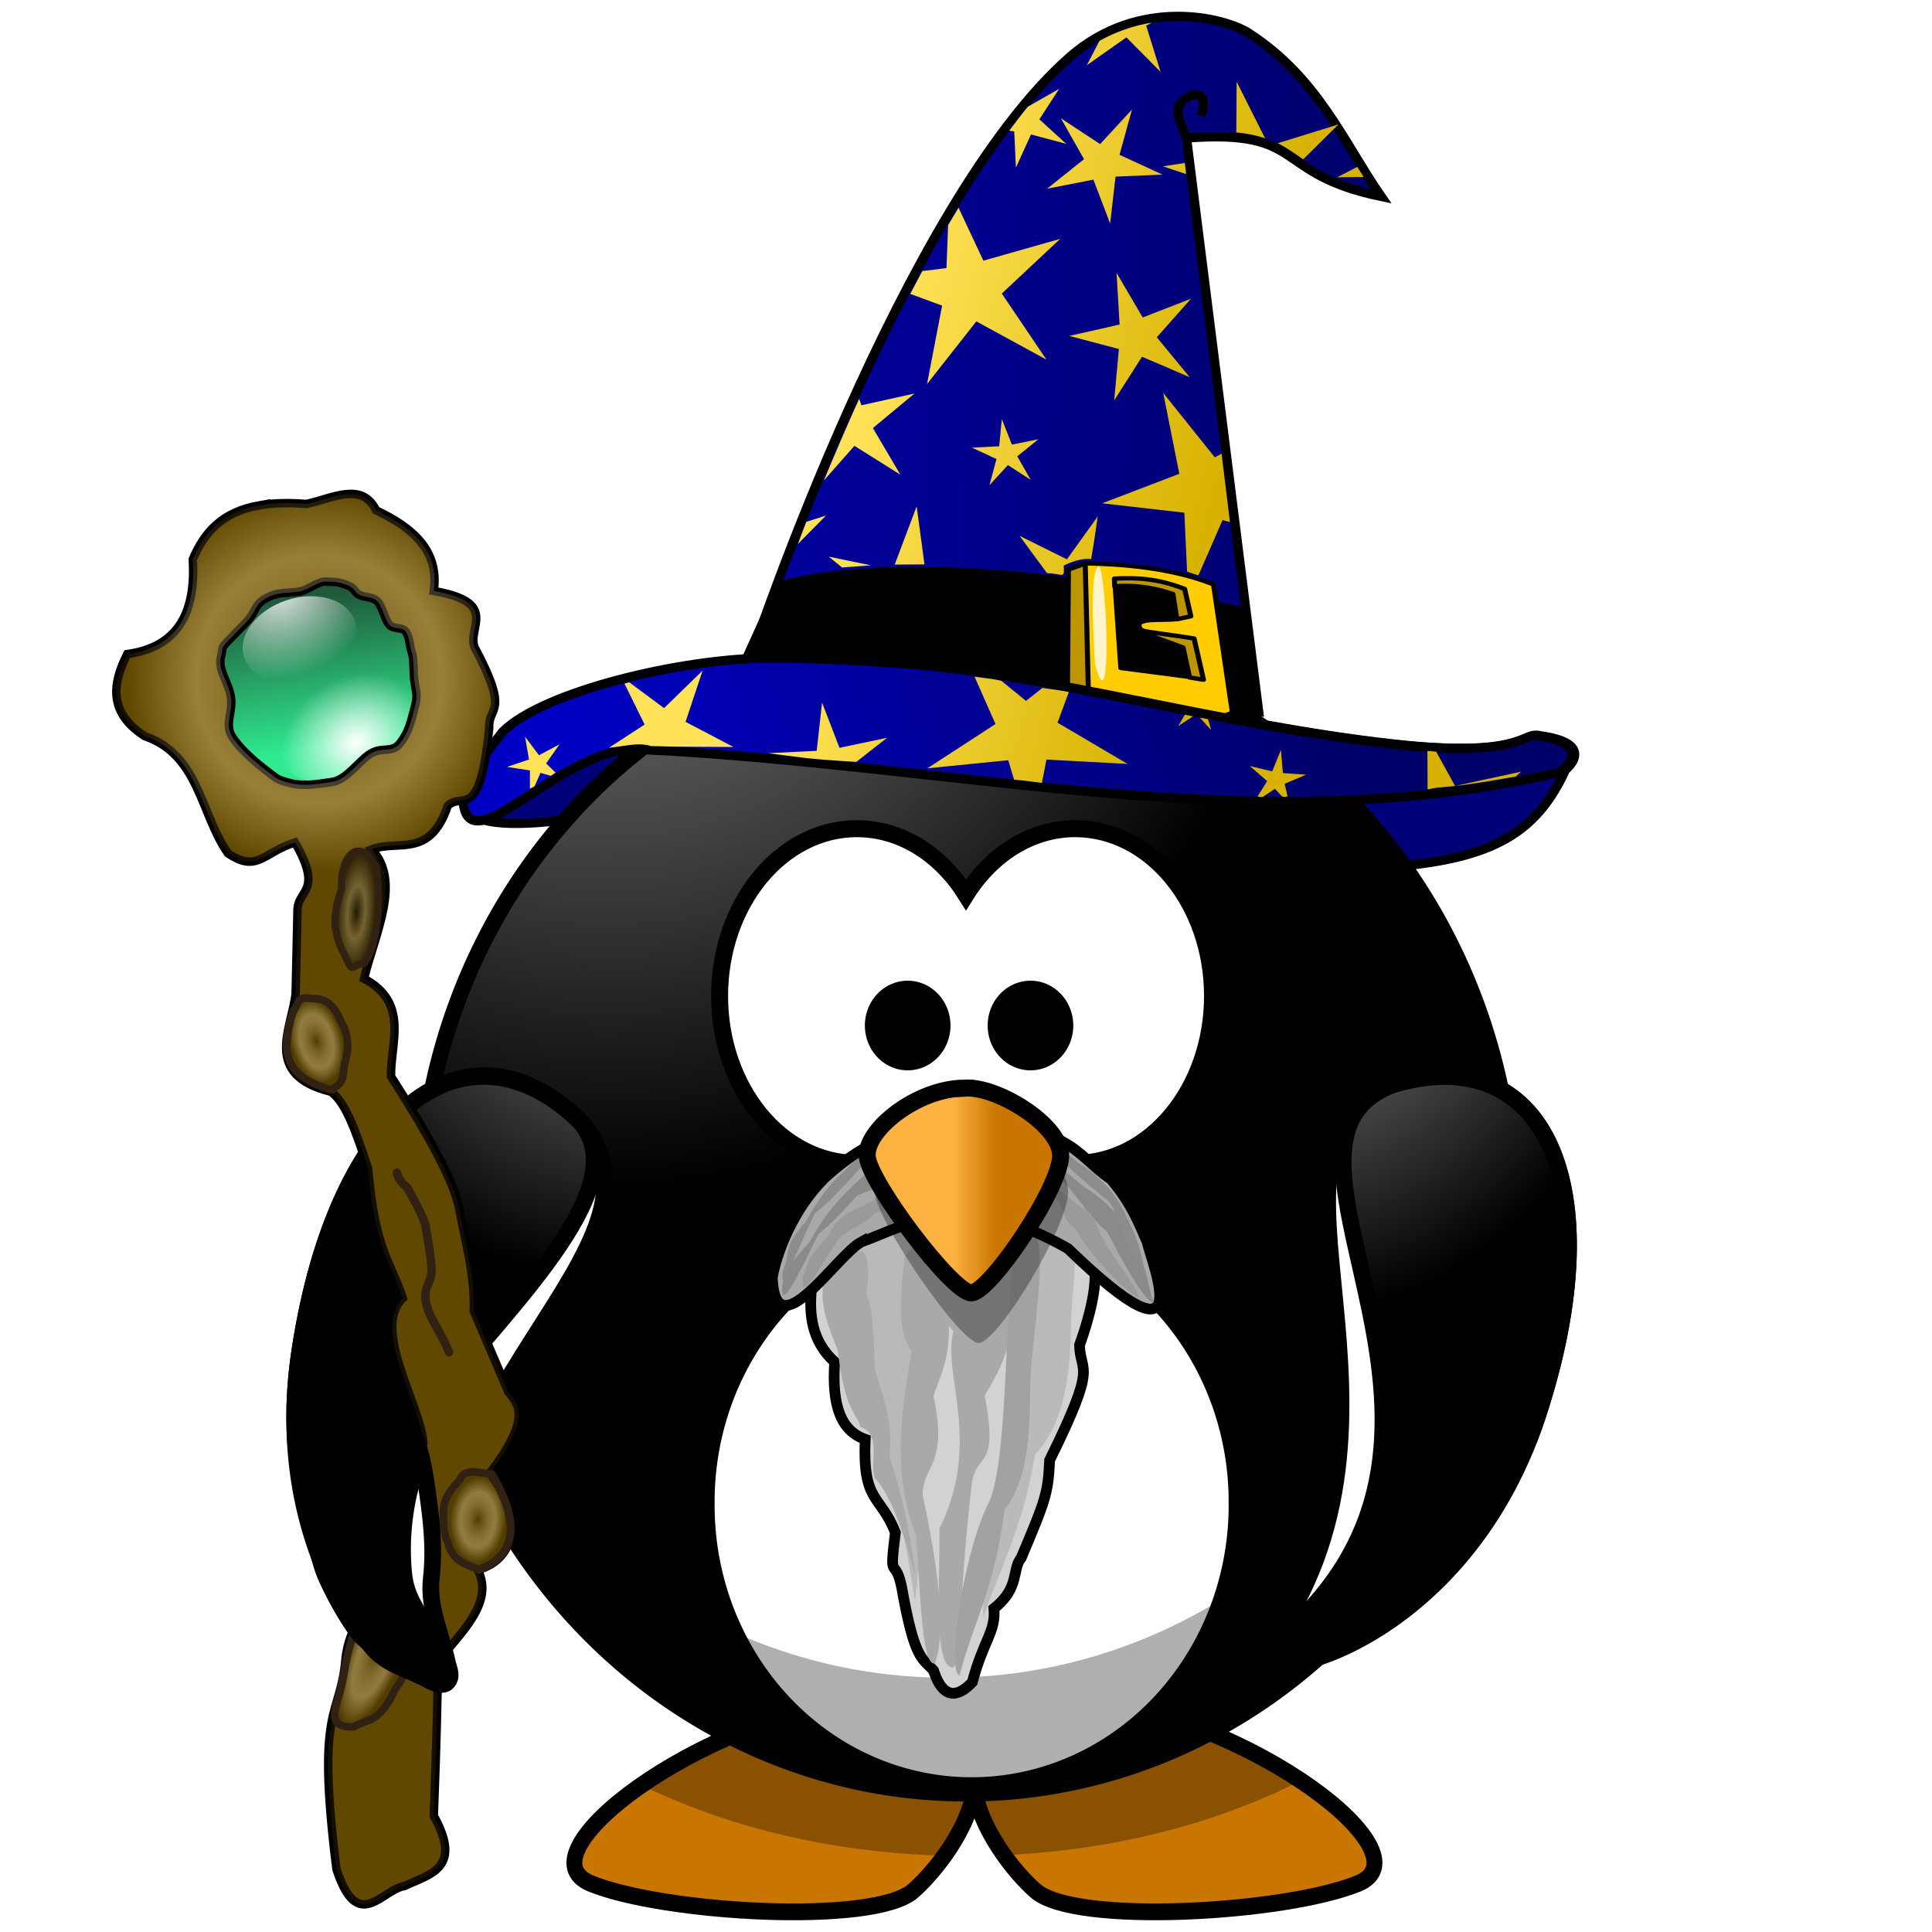 <?xml version="1.0" encoding="UTF-8" standalone="no"?>
<svg
   xmlns:dc="http://purl.org/dc/elements/1.1/"
   xmlns:cc="http://creativecommons.org/ns#"
   xmlns:rdf="http://www.w3.org/1999/02/22-rdf-syntax-ns#"
   xmlns:svg="http://www.w3.org/2000/svg"
   xmlns="http://www.w3.org/2000/svg"
   xmlns:xlink="http://www.w3.org/1999/xlink"
   xmlns:sodipodi="http://sodipodi.sourceforge.net/DTD/sodipodi-0.dtd"
   xmlns:inkscape="http://www.inkscape.org/namespaces/inkscape"
   viewBox="0 0 180 180"
   version="1.1"
   id="svg211"
   sodipodi:docname="tux_squared.svg"
   width="180"
   height="180"
   inkscape:version="0.92.4 5da689c313, 2019-01-14">
  <sodipodi:namedview
     pagecolor="#ffffff"
     bordercolor="#666666"
     borderopacity="1"
     objecttolerance="10"
     gridtolerance="10"
     guidetolerance="10"
     inkscape:pageopacity="1"
     inkscape:pageshadow="2"
     inkscape:window-width="3840"
     inkscape:window-height="2005"
     id="namedview213"
     showgrid="false"
     inkscape:zoom="5.3095891"
     inkscape:cx="-62.755957"
     inkscape:cy="82.264824"
     inkscape:window-x="0"
     inkscape:window-y="0"
     inkscape:window-maximized="1"
     inkscape:current-layer="layer1">
    <sodipodi:guide
       position="0,0"
       orientation="0,180"
       id="guide993"
       inkscape:locked="false" />
    <sodipodi:guide
       position="180,0"
       orientation="-180,0"
       id="guide995"
       inkscape:locked="false" />
    <sodipodi:guide
       position="180,180"
       orientation="0,-180"
       id="guide997"
       inkscape:locked="false" />
    <sodipodi:guide
       position="90,211.127"
       orientation="1,0"
       id="guide999"
       inkscape:locked="false"
       inkscape:label=""
       inkscape:color="rgb(0,0,255)" />
  </sodipodi:namedview>
  <defs
     id="defs93">
    <linearGradient
       id="b">
      <stop
         stop-color="#a5a5a5"
         offset="0"
         id="stop2" />
      <stop
         offset="1"
         id="stop4" />
    </linearGradient>
    <linearGradient
       id="p"
       x1="160.36"
       x2="585.08"
       y1="586.87"
       y2="633.04"
       gradientTransform="matrix(0.312,0,0,0.19,358.42,392.58)"
       gradientUnits="userSpaceOnUse">
      <stop
         offset="0"
         id="stop7" />
      <stop
         offset=".5"
         id="stop9" />
      <stop
         offset="1"
         id="stop11" />
    </linearGradient>
    <linearGradient
       id="o"
       x1="243.94"
       x2="276.24"
       y1="326.16"
       y2="334.82"
       gradientUnits="userSpaceOnUse">
      <stop
         stop-color="#ffe257"
         offset="0"
         id="stop14" />
      <stop
         stop-color="#d7b200"
         offset="1"
         id="stop16" />
    </linearGradient>
    <linearGradient
       id="a">
      <stop
         stop-color="#4a3600"
         stop-opacity=".658"
         offset="0"
         id="stop19" />
      <stop
         stop-color="#decfa7"
         stop-opacity=".383"
         offset=".647"
         id="stop21" />
      <stop
         stop-color="#392a00"
         stop-opacity=".376"
         offset="1"
         id="stop23" />
    </linearGradient>
    <linearGradient
       id="u"
       x1="212.15"
       x2="278.69"
       y1="362.47"
       y2="341.65"
       gradientUnits="userSpaceOnUse">
      <stop
         stop-color="#0000c5"
         offset="0"
         id="stop26" />
      <stop
         stop-color="#00006b"
         offset="1"
         id="stop28" />
    </linearGradient>
    <linearGradient
       id="t"
       x1="218.65"
       x2="305.21"
       y1="339.97"
       y2="343.03"
       gradientUnits="userSpaceOnUse">
      <stop
         stop-color="#0000ab"
         offset="0"
         id="stop31" />
      <stop
         stop-color="#00005c"
         offset="1"
         id="stop33" />
    </linearGradient>
    <linearGradient
       id="s"
       x1="365.03"
       x2="371.75"
       y1="402.32"
       y2="349.14"
       gradientUnits="userSpaceOnUse">
      <stop
         stop-color="#000079"
         offset="0"
         id="stop36" />
      <stop
         stop-color="#000079"
         offset="1"
         id="stop38" />
    </linearGradient>
    <linearGradient
       id="r"
       x2="0"
       y1="31.854"
       y2="74.712"
       gradientUnits="userSpaceOnUse">
      <stop
         stop-color="#1f593a"
         offset="0"
         id="stop41" />
      <stop
         stop-color="#2fea8f"
         offset="1"
         id="stop43" />
    </linearGradient>
    <linearGradient
       id="q"
       x1="250.19"
       x2="254.26"
       gradientUnits="userSpaceOnUse">
      <stop
         stop-color="#ffb142"
         offset="0"
         id="stop46" />
      <stop
         stop-color="#c87600"
         offset="1"
         id="stop48" />
    </linearGradient>
    <radialGradient
       id="n"
       cx="414.68"
       cy="-8.88"
       r="123.55"
       gradientTransform="matrix(-1.8232e-6,0.28,-0.609,0,101.73,-39.26)"
       gradientUnits="userSpaceOnUse">
      <stop
         stop-color="#ffb142"
         offset="0"
         id="stop51" />
      <stop
         stop-color="#ffb141"
         offset=".887"
         id="stop53" />
      <stop
         stop-color="#c87600"
         offset="1"
         id="stop55" />
    </radialGradient>
    <radialGradient
       id="l"
       cx="193.56"
       cy="56.486"
       r="28.884"
       gradientTransform="matrix(0.872,0.018,-0.018,0.862,25.714,4.226)"
       gradientUnits="userSpaceOnUse">
      <stop
         stop-opacity=".541"
         offset="0"
         id="stop58" />
      <stop
         stop-opacity="0"
         offset="1"
         id="stop60" />
    </radialGradient>
    <radialGradient
       id="k"
       cx="180.72"
       cy="38.594"
       r="28.884"
       gradientTransform="matrix(0.162,2.107,-1.691,0.263,228.26,-371.43)"
       gradientUnits="userSpaceOnUse">
      <stop
         stop-color="#fff"
         stop-opacity=".875"
         offset="0"
         id="stop63" />
      <stop
         stop-color="#fff"
         stop-opacity="0"
         offset="1"
         id="stop65" />
    </radialGradient>
    <radialGradient
       id="j"
       cx="194.08"
       cy="26.293"
       r="28.884"
       gradientTransform="matrix(-1.018,0,6.233e-7,-1.182,391.62,74.389)"
       gradientUnits="userSpaceOnUse">
      <stop
         stop-color="#fff"
         offset="0"
         id="stop68" />
      <stop
         stop-color="#fff"
         stop-opacity="0"
         offset="1"
         id="stop70" />
    </radialGradient>
    <radialGradient
       id="i"
       cx="362.55"
       cy="345.16"
       r="22.631"
       gradientUnits="userSpaceOnUse">
      <stop
         stop-color="#4a3600"
         offset="0"
         id="stop73" />
      <stop
         stop-color="#decfa7"
         offset=".647"
         id="stop75" />
      <stop
         stop-color="#392a00"
         offset="1"
         id="stop77" />
    </radialGradient>
    <radialGradient
       id="h"
       cx="306.47"
       cy="239.14"
       r="22.631"
       gradientTransform="matrix(0.097,0.029,-0.071,0.303,350.34,291.66)"
       gradientUnits="userSpaceOnUse">
      <stop
         stop-color="#231a00"
         offset="0"
         id="stop80" />
      <stop
         stop-color="#756331"
         offset=".454"
         id="stop82" />
      <stop
         stop-color="#2e2200"
         offset="1"
         id="stop84" />
    </radialGradient>
    <radialGradient
       id="m"
       cx="610.46"
       cy="483.45"
       r="167.56"
       gradientTransform="matrix(0,-0.482,0.432,-1.2542e-6,-151.97,551.35)"
       gradientUnits="userSpaceOnUse"
       xlink:href="#b" />
    <radialGradient
       id="g"
       cx="265.86"
       cy="293.49"
       r="22.631"
       gradientTransform="matrix(0.133,-0.014,0.023,0.221,314.15,326.31)"
       gradientUnits="userSpaceOnUse"
       xlink:href="#a" />
    <radialGradient
       id="f"
       cx="523.34"
       cy="479.28"
       r="22.631"
       gradientTransform="matrix(0.141,0.03,-0.047,0.218,315.92,325.97)"
       gradientUnits="userSpaceOnUse"
       xlink:href="#a" />
    <radialGradient
       id="e"
       cx="401.52"
       cy="532.92"
       r="22.631"
       gradientTransform="matrix(0.119,0.069,-0.213,0.365,419.01,237.45)"
       gradientUnits="userSpaceOnUse"
       xlink:href="#a" />
    <radialGradient
       id="d"
       cx="371.45"
       cy="647.69"
       r="59.255"
       gradientTransform="matrix(0,-0.744,-0.66,0,552.03,582.13)"
       gradientUnits="userSpaceOnUse"
       xlink:href="#b" />
    <radialGradient
       id="c"
       cx="380.26"
       cy="622.49"
       r="59.255"
       gradientTransform="matrix(0,-0.744,0.66,0,-364.7,582.13)"
       gradientUnits="userSpaceOnUse"
       xlink:href="#b" />
    <radialGradient
       inkscape:collect="always"
       xlink:href="#b"
       id="radialGradient1022"
       gradientUnits="userSpaceOnUse"
       gradientTransform="matrix(0,-0.744,0.66,0,-364.7,582.13)"
       cx="380.26"
       cy="622.49"
       r="59.255" />
  </defs>
  <g
     inkscape:groupmode="layer"
     id="layer2"
     inkscape:label="background">
    <rect
       style="fill:#ffffff;fill-opacity:1;stroke:none"
       id="rect926"
       width="180"
       height="180"
       x="0"
       y="0"
       inkscape:label="background" />
  </g>
  <g
     inkscape:groupmode="layer"
     id="layer1"
     inkscape:label="foreground">
    <g
       transform="translate(-161.446,-294.124)"
       id="g209">
      <path
         d="m 233.44,355.43 c -8.267,0.034 -26.131,5.817 -26.445,9.053 -6.954,7.865 2.494,7.491 18.41,3.918 11.059,2.552 21.263,6.417 32.513,6.137 9.812,-0.317 19.645,-0.257 29.434,0.568 12.249,-0.449 16.855,-2.715 19.87,-9.094 l -0.233,0.076 c 1.111,-0.794 2.649,-2.765 -2.012,-3.405 -1.343,-0.421 -1.335,2.126 -13.631,0.769 -15.961,-1.761 -32.002,-6.546 -45.761,-7.517 -4.3,-0.303 -8.386,-0.52 -12.144,-0.505 z"
         id="path95"
         inkscape:connector-curvature="0"
         style="fill:url(#s);fill-rule:evenodd;stroke:#000000;stroke-width:0.868" />
      <g
         transform="matrix(0.945,0,0,1,164.24,67.006)"
         id="g101"
         style="fill-rule:evenodd">
        <path
           d="m 81.781,385.54 c -15.668,1.613 -33.638,14.291 -26.495,17.056 7.143,2.765 27.873,3.918 31.79,0.692 2.013,-1.658 5.614,-5.809 6.038,-9.704 0.425,3.895 4.016,8.047 6.028,9.704 3.917,3.226 24.658,2.072 31.8,-0.692 7.142,-2.765 -10.827,-15.443 -26.495,-17.056 -8.068,0.778 -10.97,3.488 -11.333,6.598 -0.364,-3.11 -3.265,-5.821 -11.333,-6.598 z"
           id="path97"
           inkscape:connector-curvature="0"
           style="fill:url(#n);stroke:#000000;stroke-width:1.564" />
        <path
           d="m 81.784,385.55 c -7.69,0.792 -15.927,4.249 -21.485,7.891 8.417,3.893 18.709,6.292 29.865,6.568 1.43,-1.881 2.71,-4.187 2.953,-6.415 0.241,2.207 1.491,4.493 2.902,6.364 10.973,-0.465 21.052,-2.98 29.254,-6.944 -5.538,-3.484 -13.432,-6.703 -20.823,-7.464 -8.068,0.778 -10.97,3.488 -11.333,6.598 -0.364,-3.11 -3.265,-5.821 -11.333,-6.598 z"
           id="path99"
           inkscape:connector-curvature="0"
           style="fill-opacity:0.314" />
      </g>
      <g
         transform="matrix(0.945,0,0,1,164.24,67.006)"
         id="g109">
        <path
           d="m 146.28,340.23 a 53.95,53.95 0 0 1 -107.9,0 53.95,53.95 0 1 1 107.9,0 z"
           id="path103"
           inkscape:connector-curvature="0"
           style="fill:url(#m);stroke:#000000;stroke-width:1.564;stroke-linecap:round" />
        <path
           d="m 118.99,367.2 a 26.154,26.154 0 1 1 -52.307,0 26.154,26.154 0 1 1 52.307,0 z"
           id="path105"
           inkscape:connector-curvature="0"
           style="fill:#ffffff;stroke:#000000;stroke-width:1.629;stroke-linecap:round" />
        <path
           d="m 144.15,325.23 c 0.11,1.403 0.173,2.816 0.173,4.246 0,29.779 -24.178,53.947 -53.957,53.947 -24.575,0 -45.316,-16.459 -51.819,-38.948 2.17,27.795 25.426,49.701 53.774,49.701 29.779,0 53.957,-24.168 53.957,-53.947 0,-5.204 -0.751,-10.237 -2.128,-14.999 z"
           id="path107"
           inkscape:connector-curvature="0"
           style="fill-opacity:0.314" />
      </g>
      <path
         d="m 241.28,371.33 c -7.059,0 -12.792,6.984 -12.792,15.589 0,8.605 5.733,15.589 12.792,15.589 4.148,0 7.829,-2.415 10.166,-6.15 2.337,3.738 6.026,6.15 10.176,6.15 7.059,0 12.792,-6.984 12.792,-15.589 0,-8.605 -5.733,-15.589 -12.792,-15.589 -4.149,0 -7.839,2.413 -10.176,6.15 -2.337,-3.735 -6.018,-6.15 -10.166,-6.15 z"
         id="path111"
         inkscape:connector-curvature="0"
         style="fill:#ffffff;stroke:#000000;stroke-width:1.583;stroke-linecap:round" />
      <path
         d="m 249.21,389.67 a 3.197,3.385 0 0 1 -6.394,0 3.197,3.385 0 1 1 6.394,0 z"
         id="path113"
         inkscape:connector-curvature="0"
         style="stroke:#000000;stroke-width:1.583;stroke-linecap:round" />
      <path
         d="m 260.65,389.67 a 3.197,3.385 0 1 1 -6.394,0 3.197,3.385 0 1 1 6.394,0 z"
         id="path115"
         inkscape:connector-curvature="0"
         style="stroke:#000000;stroke-width:1.583;stroke-linecap:round" />
      <g
         transform="translate(-0.077)"
         id="g133">
        <path
           d="m 242.47,405.07 c -1.961,-0.991 -3.2,0.064 -4.173,2.534 -0.76,4.839 -2.824,9.946 0.989,13.414 -0.286,4.221 0.661,6.437 2.844,7.201 -0.256,5.95 1.41,5.102 2.813,8.685 -0.608,4.877 -0.04,2.044 0.587,5.1 1.219,6.89 1.921,6.56 2.967,7.758 0.995,3.059 2.534,2.229 3.616,1.082 1.031,-3.905 2.211,-4.717 2.009,-6.861 2.46,-1.94 1.658,-3.674 2.534,-4.698 2.306,-5.446 2.518,-6.066 2.658,-9.118 4.544,-9.206 2.86,-7.99 2.782,-10.725 0.992,-2.686 2.182,-7.26 0.865,-8.098 2.937,-2.558 1.301,-2.195 0.309,-3.771 -0.92,-1.955 -1.057,-1.029 -4.049,-1.854 -5.63,2.277 -9.145,1.027 -16.752,-0.649 z"
           id="path117"
           inkscape:connector-curvature="0"
           style="fill:#d2d2d2;stroke:#000000" />
        <path
           d="m 239.78,409.98 c -1.455,2.033 -0.597,4.529 0.371,7.047 1.093,10.261 1.385,5.302 2.04,7.232 0.067,3.526 0.966,4.59 1.298,6.305 2.315,3.121 3.203,14.018 3.338,12.425 0.1,-2.063 1.147,-7.31 -0.556,-13.908 0.681,-1.976 2.022,-2.631 0.371,-9.272 1.228,-4.096 1.856,-7.142 1.113,-7.789 1.223,-2.331 0.877,-3.747 -0.371,-4.636 -5.423,0.004 -5.275,-1.853 -6.295,-2.255 -1.016,1.019 -1.197,0.668 -1.308,4.851 z"
           id="path119"
           inkscape:connector-curvature="0"
           style="fill:#b9b9b9" />
        <path
           d="m 250.35,408.69 c -0.878,3.591 -1.993,7.302 0,9.458 -1.059,4.038 2.696,10.342 -1.298,18.359 0.047,5.484 -0.591,13.024 1.298,12.981 0.914,-1.181 0.352,-5.583 1.718,-17.158 0.433,-3.028 2.554,-1.131 1.2,-8.18 1.505,-2.623 3.295,-5.093 2.46,-12.863 -1.204,-2.336 -2.259,-5.047 -5.378,-2.596 z"
           id="path121"
           inkscape:connector-curvature="0"
           style="fill:#a9a9a9" />
        <path
           d="m 260.09,406.58 c -3.25,-1.283 -2.131,11.115 -3.065,21.023 -2.792,4.238 -3.976,11.093 -3.894,17.246 1.638,-4.917 3.622,-8.098 4.822,-15.206 2.542,-2.689 3.255,-6.842 3.338,-11.498 -0.04,-3.631 1.471,-11.004 -1.2,-11.565 z"
           id="path123"
           inkscape:connector-curvature="0"
           style="fill:#bababa" />
        <path
           d="m 238.23,413.76 c -0.338,1.907 0.474,4.016 1.341,6.135 0.644,5.456 1.522,5.562 2.147,7.194 2.005,0.59 0.744,3.525 1.35,4.808 2.324,2.331 4.372,11.444 3.908,10.133 -0.296,-1.815 -0.68,-6.499 -2.566,-12.124 -0.012,-1.79 0.502,-2.481 -1.366,-8.148 -0.11,-3.693 -0.324,-6.414 -0.776,-6.915 0.181,-2.148 0.322,-3.464 -0.405,-4.132 -2.516,0.48 -1.693,-4.195 -2.233,-4.457 -0.302,0.981 -2.044,3.835 -1.401,7.505 z"
           id="path125"
           inkscape:connector-curvature="0"
           style="fill:#a9a9a9" />
        <path
           d="m 245.8,411.18 c -0.332,3.424 -0.812,6.982 0.652,8.793 -0.551,3.942 -2.173,10.492 0.409,17.194 0.409,5.093 0.507,12.166 1.751,11.942 0.522,-1.187 1.229,-4.924 -1.136,-15.711 0.077,-2.857 2.4,-2.773 1.021,-9.195 0.812,-2.584 2.116,-3.988 1.03,-11.132 -0.955,-2.055 -1.838,-4.473 -3.727,-1.891 z"
           id="path127"
           inkscape:connector-curvature="0"
           style="fill:#a9a9a9" />
        <path
           d="m 257.37,408.44 c -2.706,-1.211 -1.386,20.302 -3.674,25.581 -2.362,4.501 -4.043,15.725 -2.782,16.223 1.385,-5.222 3.196,-7.902 4.21,-15.452 2.151,-2.856 2.324,-6.622 2.394,-11.567 -0.034,-3.856 2.111,-14.189 -0.149,-14.785 z"
           id="path129"
           inkscape:connector-curvature="0"
           style="fill:#a2a2a2" />
        <path
           d="m 241.76,409.84 c -2.305,1.244 -8.021,10.234 -8.286,3.318 0.411,-2.307 1.877,-6.285 4.851,-9.263 4.737,-4.328 7.628,-4.212 11.283,-5.016 11.738,-0.317 11.932,2.766 15.412,5.095 2.005,2.361 2.736,4.42 3.377,5.857 0.536,2.302 4.865,12.475 -7.38,0.614 -9.849,-5.616 -14.707,-2.275 -19.257,-0.604 z"
           id="path131"
           inkscape:connector-curvature="0"
           style="fill:#a9a9a9;stroke:#000000" />
      </g>
      <path
         d="m 241.88,403.69 c -1.85,1.718 -3.388,3.159 -4.991,6.119 -2.238,2.529 -1.802,2.219 -2.546,3.918 -0.234,2.681 1.147,-0.162 3.364,-4.641 1.395,-1.103 2.566,-2.479 3.629,-3.582 l 2.059,-0.83 16.55,-1.091 c 1.778,1.744 2.999,3.989 4.618,5.257 1.399,2.593 3.198,6.154 4.355,6.685 -0.642,-1.947 -0.384,-2.866 -2.057,-5.992 -0.83,-2.015 -2.612,-3.723 -4.407,-4.822 -2.695,-2.174 -2.257,-2.105 -3.731,-2.601 l -12.789,0.089 z"
         id="path135"
         inkscape:connector-curvature="0"
         style="fill:#8a8a8a" />
      <path
         d="m 243.48,405.39 c -1.85,1.718 -3.325,0.973 -4.929,3.933 -2.238,2.529 -1.554,2.033 -2.298,3.731 -0.234,2.681 1.333,-0.597 3.364,-3.585 1.395,-1.103 2.256,-1.163 3.319,-2.266 l 2.059,-0.83 14.19,-1.227 c 1.778,1.744 0.887,2.25 2.507,3.518 1.399,2.593 4.751,5.905 5.907,6.437 -0.642,-1.947 -1.999,-2.929 -3.672,-6.054 -0.83,-2.015 -0.438,-1.674 -2.233,-2.772 -2.695,-2.174 -2.257,-2.105 -3.731,-2.601 l -12.54,-2.954 z"
         id="path137"
         inkscape:connector-curvature="0"
         style="fill:#9a9a9a" />
      <path
         d="m 241.2,402.18 c -1.85,1.718 -3.052,2.762 -4.655,5.721 -2.238,2.529 -1.43,2.964 -2.174,4.663 -0.234,2.681 0.774,-0.907 2.991,-5.386 1.395,-1.103 2.231,-2.082 3.294,-3.185 l 1.997,-2.196 16.699,-0.494 c 1.778,1.744 3.868,3.554 5.488,4.822 1.399,2.593 2.329,6.588 3.485,7.12 -0.642,-1.947 -0.384,-2.866 -2.057,-5.992 -0.83,-2.015 -2.612,-3.723 -4.407,-4.822 -2.695,-2.174 -2.257,-2.105 -3.731,-2.601 l -12.789,0.089 z"
         id="path139"
         inkscape:connector-curvature="0"
         style="fill:#8c8c8c" />
      <path
         d="m 252.05,398.22 c -4.456,0 -9.3,4.297 -9.106,7.01 0.194,2.714 7.944,14.02 9.687,14.02 1.744,0 8.525,-11.081 8.331,-14.247 -0.194,-3.166 -6.006,-7.01 -8.912,-6.784 z"
         id="path141"
         inkscape:connector-curvature="0"
         style="fill-opacity:0.314;fill-rule:evenodd" />
      <path
         d="m 251.35,395.5 c -4.456,0 -9.3,3.897 -9.106,6.359 0.194,2.461 7.944,12.718 9.687,12.718 1.744,0 8.525,-10.051 8.331,-12.923 -0.194,-2.872 -6.006,-6.359 -8.912,-6.154 z"
         id="path143"
         inkscape:connector-curvature="0"
         style="fill:url(#q);fill-rule:evenodd;stroke:#000000;stroke-width:1.583" />
      <g
         transform="matrix(0.945,0,0,1,162.97,67.006)"
         id="g149"
         style="fill-rule:evenodd;stroke:#000000;stroke-width:1.629">
        <path
           d="m 135.69,328.16 c -15.677,5.637 4.615,30.676 -12.323,52.523 -3.131,4.038 18.856,0.681 26.629,-21.696 7.559,-21.762 0.369,-35.041 -14.306,-30.827 z"
           id="path145"
           inkscape:connector-curvature="0"
           style="fill:#ffffff" />
        <path
           d="m 135.69,328.16 c -15.677,5.637 13.877,33.276 -12.323,52.523 -7.373,5.416 18.856,0.681 26.629,-21.696 7.559,-21.762 0.369,-35.041 -14.306,-30.827 z"
           id="path147"
           inkscape:connector-curvature="0"
           style="fill:url(#d)" />
      </g>
      <path
         d="m 231.68,354.58 c 0,0 13.929,-41.549 29.436,-55.144 6.454,-5.658 14.41,-3.68 16.645,-2.242 6.468,4.161 8.85,10.16 12.356,15.231 -10.269,-2.148 -6.823,-6.3 -18.129,-5.443 l 6.713,53.368 c -14.553,-3.492 -30.793,-4.623 -47.021,-5.77 z"
         id="path151"
         inkscape:connector-curvature="0"
         style="fill:url(#t);fill-rule:evenodd;stroke:#000000;stroke-width:0.868" />
      <g
         transform="matrix(0.467,0,0,0.404,36.638,149.15)"
         id="g163"
         style="fill-rule:evenodd">
        <path
           d="m 415.38,510.19 6.688,-17.022 c 15.702,-5.653 49.492,-5.343 93.583,5.809 l 4.299,34.05 c -33.484,-9.687 -62.371,-26.322 -104.57,-22.837 z"
           id="path153"
           inkscape:connector-curvature="0"
           style="fill:url(#p)" />
        <path
           d="m 480.07,520.86 0.327,-30.747 3.108,-1.353 c 10.58,0.18 19.196,1.803 25.849,4.869 l 3.763,29.575 -3.763,1.623 z m 9.659,-26.808 1.132,18.838 13.549,2.041 -1.071,-6.191 -8.475,-4.688 c -2.006,-3.038 4.492,-1.972 7.099,-2.442 l -0.729,-5.661 c -3.835,-1.745 -7.671,-2.084 -11.506,-1.897 z"
           id="path155"
           inkscape:connector-curvature="0"
           style="fill:#ffcd00;stroke:#000000;stroke-linecap:round;stroke-linejoin:round" />
        <path
           d="m 480.41,490.21 3.352,-1.43 0.649,30.51 -4.217,1.609 0.216,-30.689 z"
           id="path157"
           inkscape:connector-curvature="0"
           style="fill:#bc9500;stroke:#000000;stroke-width:1;stroke-linecap:round;stroke-linejoin:round" />
        <path
           d="m 489.58,492.29 0.05,1.763 c 3.19,-0.265 6.918,-0.078 11.628,1.791 l 0.789,5.818 2.787,-0.698 -1.24,-6.295 c -5.314,-2.418 -9.697,-2.675 -14.013,-2.379 z"
           id="path159"
           inkscape:connector-curvature="0"
           style="fill:#bc9500;stroke:#000000;stroke-linecap:round;stroke-linejoin:round" />
        <path
           d="m 492.83,503.73 10.451,4.446 1.301,6.899 2.775,0.535 -1.873,-9.509 c -4.162,-0.839 -9.122,-1.349 -12.654,-2.371 z"
           id="path161"
           inkscape:connector-curvature="0"
           style="fill:#bc9500;stroke:#000000;stroke-linecap:round;stroke-linejoin:round" />
      </g>
      <path
         d="m 272.08,307.24 c -0.577,-1.382 -1.258,-2.783 -0.631,-3.532 0.817,-0.976 2.783,-1.375 1.885,1.2"
         id="path165"
         inkscape:connector-curvature="0"
         style="fill:none;stroke:#000000;stroke-width:0.868" />
      <path
         d="m 233.19,355.43 c -8.267,0.034 -21.109,3.113 -24.9,6.863 -0.611,0.777 -3.312,4.167 -3.717,6 0.107,7.324 9.44,-5.222 16.868,-4.334 30.066,1.504 57.379,8.678 85.326,2.116 1.108,-0.807 2.58,-2.758 -2.041,-3.393 -1.343,-0.421 -1.335,2.126 -13.631,0.769 -15.961,-1.761 -32.002,-6.546 -45.761,-7.517 -4.3,-0.303 -8.386,-0.52 -12.144,-0.504 z"
         id="path167"
         inkscape:connector-curvature="0"
         style="fill:url(#u);fill-rule:evenodd;stroke:#000000;stroke-width:0.868" />
      <path
         d="m 263.47,356.01 c -0.163,-2.853 -0.529,-8.841 0.367,-9.121 0.765,1.003 1.23,15.192 -0.367,9.121 z"
         id="path169"
         inkscape:connector-curvature="0"
         style="opacity:0.803;fill:#ffffff" />
      <path
         d="m 210.36,362.76 0.372,2.126 -2.04,0.687 2.123,0.33 0.002,1.7 c 0.146,-0.102 0.144,-0.005 0.442,-0.245 l 0.547,-1.227 0.958,0.273 c 0.199,-0.135 0.3,-0.184 0.441,-0.3 l -0.88,-0.852 1.248,-1.776 -1.911,1.012 z m 35.458,10.476 0.062,0.156 c 0.05,0.009 0.106,-0.009 0.156,0 z m 34.968,-9.246 -0.812,2 -2.094,-0.5 1.625,1.406 -0.9,1.442 c 0.178,-0.009 0.125,0.072 0.505,0.027 l 1.114,-0.75 0.641,0.688 c 0.199,0.095 0.369,0.108 0.536,-0.006 l -0.271,-1.151 2,-0.844 -2.156,-0.156 z m 13.646,0.097 0.019,3.589 c 1.698,-0.404 1.112,0.072 8.225,-1.208 l 0.475,-0.444 -6.137,1.326 -1.769,-3.201 h -0.031 c -0.242,-0.013 -0.52,-0.042 -0.781,-0.062 z m -56.396,-4.508 -0.5,4.5 -4.531,0.219 c 3.002,0.373 3.37,0.526 8.221,0.809 l 2.872,-2.246 -4.438,0.938 z m 35.195,1.403 1.055,1.16 -0.282,-1.01 z m -1.399,-0.265 -0.609,1.049 1.379,-0.905 z m -44.922,-4.12 -3.594,3.5 -3.25,-2.406 c -0.148,0.037 -0.29,0.087 -0.438,0.125 l 1.875,3.812 -3.315,2.159 c 1.321,-0.1 2.742,-0.548 3.921,-0.15 1.305,0.012 1.891,0.062 2.645,0.053 l 5.031,0.031 -4.469,-2.344 1.594,-4.781 z m 31.666,1.614 -1.54,1.212 -2.293,-1.866 c -0.733,-0.188 -1.201,-0.198 -2.5,-0.389 l 1.949,4.412 -6.344,4.125 7.531,-0.75 0.549,1.814 c 1.43,0.114 1.462,0.166 2.59,0.298 l 0.423,-2.175 7.562,0.406 -6.531,-3.844 1.06,-2.857 c -1.278,-0.253 -1.927,-0.276 -2.457,-0.387 z m 5.147,-15.975 -1.438,2 -1.438,2 -4.406,-2.188 1.453,1.984 1.099,1.485 c 1.486,0.054 1.644,0.603 1.553,-0.686 0.541,-0.305 1.692,-0.738 2.561,-0.615 l 0.255,-1.543 0.359,-2.438 z m -25.315,-0.084 -1.844,0.594 c -0.298,0.748 -0.51,1.366 -0.781,2.062 z m 9.171,4.555 -0.731,-5.409 -5e-5,-5e-5 -2.045,5.427 z m -4.973,0.091 -3.945,-0.812 1.24,1.008 z m 12.18,-13.625 -0.25,2.531 -2.531,0.125 2.281,1.062 -0.656,2.438 1.719,-1.875 2.125,1.375 -1.25,-2.188 1.969,-1.594 -2.469,0.5 z m 15.034,-2.438 1.5,7.531 -7.188,2.75 7.656,0.875 0.256,5.493 c 0.539,0.183 0.623,0.209 1.059,0.344 l 2.247,-5.149 0.688,0.188 -0.781,-6.375 -0.625,0.344 z m -23.173,0.052 -4.938,1.094 -0.219,-0.594 c -1.205,2.659 -2.275,5.17 -3.281,7.594 l 2.844,-3.219 4.281,2.688 -2.562,-4.344 z m 18.826,-11.239 0.281,4.812 -4.688,1.062 4.625,1.219 -0.438,4.781 2.594,-4.062 4.438,1.906 -3.062,-3.719 3.188,-3.594 -4.5,1.75 z m -14.722,-6.074 c -0.324,0.534 -0.65,1.08 -0.969,1.625 l -0.156,4 -2.25,0.281 c -0.38,0.705 -0.755,1.413 -1.125,2.125 l 2.969,1.094 -1.406,7.312 4.594,-5.844 6.531,3.562 -4.156,-6.156 5.438,-5.094 -7.156,2.031 z m 37.151,-3.802 -1.875,0.969 2.469,-0.031 c -0.195,-0.309 -0.401,-0.625 -0.594,-0.938 z m -16.072,-0.363 -2.031,0.312 2.156,0.719 z m 14.318,-3.592 -5.656,1.75 c 0.851,0.418 1.565,0.952 2.375,1.5 z m -19.238,-1.388 -2.969,3.219 -3.656,-2.406 2.156,3.812 -3.438,2.75 4.312,-0.844 1.562,4.094 0.5,-4.375 4.375,-0.188 -4,-1.844 z m 9.751,-2.591 -0.031,4.719 c 1.089,0.11 1.964,0.295 2.688,0.562 l -2.656,-5.281 z m -16.534,0.662 -2.906,1.656 -0.031,0.031 c -0.581,0.698 -1.147,1.461 -1.719,2.219 l 0.469,0.062 0.156,3.375 1.406,-3.094 3.281,0.875 -2.5,-2.281 1.844,-2.844 z m 8.638,-6.168 c -1.588,0.244 -3.241,0.796 -4.875,1.688 l -1.188,2.281 3.688,-2.594 3.188,3.219 -1.344,-4.312 z"
         id="path171"
         inkscape:connector-curvature="0"
         style="fill:url(#o);fill-rule:evenodd" />
      <g
         transform="matrix(0.843,0.427,-0.452,0.892,320.18,83.724)"
         id="g177"
         style="fill-rule:evenodd;stroke:#000000;stroke-width:1.629">
        <path
           d="m 51.639,328.16 c 15.677,5.637 -4.615,30.676 12.323,52.523 3.131,4.038 -18.856,0.681 -26.629,-21.696 -7.559,-21.762 -0.369,-35.041 14.306,-30.827 z"
           id="path173"
           inkscape:connector-curvature="0"
           style="fill:#ffffff" />
        <path
           d="m 51.639,328.16 c 15.677,5.637 -20.817,56.508 11.98,51.685 0.86,-0.686 -18.512,1.519 -26.285,-20.858 -7.559,-21.762 -0.369,-35.041 14.306,-30.827 z"
           id="path175"
           inkscape:connector-curvature="0"
           style="fill:url(#radialGradient1022)" />
      </g>
      <g
         transform="matrix(0.78,-0.111,0.111,0.78,-129.96,128.47)"
         id="g201">
        <path
           transform="matrix(0.65,0,0,0.65,236.59,308.9)"
           d="m 222.45,56.486 c 0,15.952 -12.932,28.884 -28.884,28.884 -15.952,0 -28.884,-12.932 -28.884,-28.884 0,-15.952 12.932,-28.884 28.884,-28.884 15.952,0 28.884,12.932 28.884,28.884 z"
           id="path179"
           inkscape:connector-curvature="0"
           style="fill:url(#l)" />
        <path
           transform="matrix(0.419,0,0,0.419,281.47,321.98)"
           d="m 222.45,56.486 c 0,15.952 -12.932,28.884 -28.884,28.884 -15.952,0 -28.884,-12.932 -28.884,-28.884 0,-15.952 12.932,-28.884 28.884,-28.884 15.952,0 28.884,12.932 28.884,28.884 z"
           id="path181"
           inkscape:connector-curvature="0"
           style="fill:url(#r)" />
        <path
           transform="matrix(0.235,-0.042,0.03,0.166,313.79,338.87)"
           d="m 222.45,56.486 c 0,15.952 -12.932,28.884 -28.884,28.884 -15.952,0 -28.884,-12.932 -28.884,-28.884 0,-15.952 12.932,-28.884 28.884,-28.884 15.952,0 28.884,12.932 28.884,28.884 z"
           id="path183"
           inkscape:connector-curvature="0"
           style="fill:url(#k)" />
        <path
           transform="matrix(-0.286,0.125,-0.092,-0.209,425.33,337.93)"
           d="m 222.45,56.486 c 0,15.952 -12.932,28.884 -28.884,28.884 -15.952,0 -28.884,-12.932 -28.884,-28.884 0,-15.952 12.932,-28.884 28.884,-28.884 15.952,0 28.884,12.932 28.884,28.884 z"
           id="path185"
           inkscape:connector-curvature="0"
           style="fill:url(#j)" />
        <path
           d="m 358.56,323.75 c -4.647,0.136 -7.02,2.36 -8.75,5.219 -0.594,7.394 -4.132,10.009 -9.25,10 -2.321,3.299 -3.135,6.607 0.688,9.906 6.08,3.095 5.209,10.05 7.781,15.094 3.115,2.84 4.146,0.471 8.031,-0.156 2.535,6.361 -0.528,5.534 -0.844,8.031 l -1.594,9.656 c -1.011,4.033 -5.251,8.98 2.469,12.094 1.691,1.54 2.359,5.663 3.094,9.594 -0.526,9.924 1.099,11.19 1.906,15.781 -4.221,3.05 0.294,12.704 0,17.312 -1.723,3.666 -2.681,2.361 -5.75,15 -3.725,2.732 -6.112,5.67 -6.938,8.844 -1.644,7.177 -4.266,4.687 -4.594,24.594 1.406,7.968 4.942,3.159 7.688,3.094 3.136,-0.966 7.149,-1.062 4.594,-7.719 1.736,-9.58 2.29,-13.144 3.094,-18.062 3.333,-3.076 7.549,-5.979 6.156,-10 2.814,-0.328 6.982,-2.91 3.062,-11.156 5.679,-5.662 4.54,-7.414 3.469,-9.219 l -2.688,-10 c 0.772,-4.488 0.121,-8.271 0,-12.312 -0.236,-3.543 -2.591,-9.541 -5.781,-16.531 0.522,-4.059 3.371,-8.296 -1.531,-11.906 2.083,-5.191 6.045,-10.73 3.062,-15 3.229,-0.747 6.637,2.101 9.625,-3.844 1.945,-1.44 3.466,2.667 6.156,-8.469 0.231,-2.566 2.709,-1.166 -0.375,-9.625 -0.579,-2.435 3.717,-4.846 -3.844,-7.281 1.352,-4.671 -1.44,-7.781 -5.406,-10.406 -1.188,-3.649 -4.947,-2.113 -8.062,-1.906 -2.108,-0.476 -3.92,-0.67 -5.469,-0.625 z m 3.223,10.77 c 0.887,0 2.375,-0.904 3.212,-0.733 0.837,0.171 1.16,0.148 1.918,0.499 1.662,0.771 1.118,1.149 1.803,1.61 0.685,0.461 1.334,0.374 1.917,0.955 0.583,0.581 0.632,2.374 1.095,3.058 0.463,0.683 1.527,0.381 1.853,1.149 0.326,0.768 0.145,1.575 0.317,2.412 0.172,0.836 -0.173,2.448 -0.173,3.335 0,1.774 0.198,1.788 -0.455,3.325 -0.652,1.537 -1.038,2.61 -2.203,3.772 -1.166,1.162 -2.119,0.115 -3.658,0.764 -1.54,0.65 -3.232,2.686 -5.006,2.686 -1.774,0 -3.402,0.076 -4.939,-0.574 -1.537,-0.65 -1.368,-0.658 -2.53,-1.82 -1.162,-1.162 -2.847,-3.104 -3.497,-4.641 -0.65,-1.537 0.544,-2.792 0.544,-4.567 0,-1.774 -1.131,-3.402 -0.482,-4.939 0.65,-1.537 -0.546,-0.425 3.435,-3.523 1.607,-1.25 1.184,-1.881 2.716,-2.503 1.546,-0.628 2.357,-0.263 4.132,-0.263 z"
           id="path187"
           inkscape:connector-curvature="0"
           style="fill:#765700;stroke:#000000" />
        <path
           d="m 358.56,323.75 c -4.647,0.136 -7.02,2.36 -8.75,5.219 -0.594,7.394 -4.132,10.009 -9.25,10 -2.321,3.299 -3.135,6.607 0.688,9.906 6.08,3.095 5.209,10.05 7.781,15.094 3.115,2.84 4.146,0.471 8.031,-0.156 2.535,6.361 -0.528,5.534 -0.844,8.031 l -1.594,9.656 c -1.011,4.033 -5.251,8.98 2.469,12.094 1.691,1.54 2.359,5.663 3.094,9.594 -0.526,9.924 1.099,11.19 1.906,15.781 -4.221,3.05 0.294,12.704 0,17.312 -1.723,3.666 -2.681,2.361 -5.75,15 -3.725,2.732 -6.112,5.67 -6.938,8.844 -1.644,7.177 -4.266,4.687 -4.594,24.594 1.406,7.968 4.942,3.159 7.688,3.094 3.136,-0.966 7.149,-1.062 4.594,-7.719 1.736,-9.58 2.29,-13.144 3.094,-18.062 3.333,-3.076 7.549,-5.979 6.156,-10 2.814,-0.328 6.982,-2.91 3.062,-11.156 5.679,-5.662 4.54,-7.414 3.469,-9.219 l -2.688,-10 c 0.772,-4.488 0.121,-8.271 0,-12.312 -0.236,-3.543 -2.591,-9.541 -5.781,-16.531 0.522,-4.059 3.371,-8.296 -1.531,-11.906 2.083,-5.191 6.045,-10.73 3.062,-15 3.229,-0.747 6.637,2.101 9.625,-3.844 1.945,-1.44 3.466,2.667 6.156,-8.469 0.231,-2.566 2.709,-1.166 -0.375,-9.625 -0.579,-2.435 3.717,-4.846 -3.844,-7.281 1.352,-4.671 -1.44,-7.781 -5.406,-10.406 -1.188,-3.649 -4.947,-2.113 -8.062,-1.906 -2.108,-0.476 -3.92,-0.67 -5.469,-0.625 z m 3.223,10.77 c 0.887,0 2.375,-0.904 3.212,-0.733 0.837,0.171 1.16,0.148 1.918,0.499 1.662,0.771 1.118,1.149 1.803,1.61 0.685,0.461 1.334,0.374 1.917,0.955 0.583,0.581 0.632,2.374 1.095,3.058 0.463,0.683 1.527,0.381 1.853,1.149 0.326,0.768 0.145,1.575 0.317,2.412 0.172,0.836 -0.173,2.448 -0.173,3.335 0,1.774 0.198,1.788 -0.455,3.325 -0.652,1.537 -1.038,2.61 -2.203,3.772 -1.166,1.162 -2.119,0.115 -3.658,0.764 -1.54,0.65 -3.232,2.686 -5.006,2.686 -1.774,0 -3.402,0.076 -4.939,-0.574 -1.537,-0.65 -1.368,-0.658 -2.53,-1.82 -1.162,-1.162 -2.847,-3.104 -3.497,-4.641 -0.65,-1.537 0.544,-2.792 0.544,-4.567 0,-1.774 -1.131,-3.402 -0.482,-4.939 0.65,-1.537 -0.546,-0.425 3.435,-3.523 1.607,-1.25 1.184,-1.881 2.716,-2.503 1.546,-0.628 2.357,-0.263 4.132,-0.263 z"
           id="path189"
           inkscape:connector-curvature="0"
           style="opacity:0.336;fill:url(#i)" />
        <path
           d="m 366.19,368.1 c -1.336,-3.894 -3.992,-2.372 -4.462,1.936 -2.354,4.346 -1.09,6.47 -0.451,8.716 0.366,1.373 0.789,0.167 1.651,0.424 1.34,-0.447 3.152,-5.146 3.261,-11.077 z"
           id="path191"
           inkscape:connector-curvature="0"
           style="fill:url(#h);stroke:#302112;stroke-width:0.831;stroke-linecap:round;stroke-linejoin:round" />
        <path
           d="m 354.06,383.51 c 0.683,-0.476 0.536,-1.782 2.343,-1.134 1.961,0.184 2.575,1.516 3.005,3.005 1.11,2.851 0.078,4.131 -0.429,5.795 -0.309,1.894 -1.094,1.724 -1.717,2.254 -3.603,-1.645 -6.416,-3.807 -3.201,-9.919 z"
           id="path193"
           inkscape:connector-curvature="0"
           style="fill:url(#g);stroke:#302112;stroke-width:0.9;stroke-linecap:round;stroke-linejoin:round" />
        <path
           d="m 363.49,404.17 c 0.043,0.642 0.363,1.284 0.958,1.926 0.943,2.435 1.655,4.496 1.502,5.151 0.223,5.49 -0.1,5.477 -0.644,6.493 -1.619,2.279 0.588,5.173 1.288,8.317"
           id="path195"
           inkscape:connector-curvature="0"
           style="fill:none;stroke:#302112;stroke-linecap:round;stroke-linejoin:round" />
        <path
           d="m 369.58,441.02 c -1.175,-0.144 -3.049,-1.331 -3.844,0.17 -2.036,1.614 -2.333,2.606 -2.468,3.542 -0.334,1.849 -0.212,2.784 0,3.542 0.345,2.722 2.213,2.995 3.197,3.8 4.408,-1.101 5.857,-4.471 3.116,-11.054 z"
           id="path197"
           inkscape:connector-curvature="0"
           style="fill:url(#f);stroke:#302112;stroke-width:0.9;stroke-linecap:round;stroke-linejoin:round" />
        <path
           d="m 355.98,451.61 1.472,-0.492 c 1.007,0.178 2.066,0.274 1.462,3.003 -0.588,2.238 -1.177,4.715 -1.765,6.31 -1.195,3.453 -2.072,3.415 -3.108,5.122 -2.158,2.794 -3.289,2.096 -4.829,2.79 -2.341,-0.221 -2.292,-1.423 -1.769,-2.735 2.296,-4.666 2.154,-9.333 8.537,-13.999 z"
           id="path199"
           inkscape:connector-curvature="0"
           style="fill:url(#e);stroke:#302112;stroke-width:0.9;stroke-linecap:round;stroke-linejoin:round" />
      </g>
      <g
         transform="matrix(0.843,0.427,-0.452,0.892,320.03,83.724)"
         id="g207"
         style="fill-rule:evenodd;stroke:#000000;stroke-width:1.629">
        <path
           d="m 54.944,365.26 c 1.527,2.076 3.172,4.337 4.269,7.123 1.097,2.787 3.662,4.353 5.779,7.084 0.391,0.505 0.39,0.894 0.073,1.145 -0.317,0.251 -0.949,0.364 -1.82,0.315 -0.871,-0.048 -3.057,0.278 -4.329,-0.115 -1.272,-0.393 -2.66,-0.29 -4.179,-1.073 -1.519,-0.783 -3.124,-1.772 -4.736,-2.991 -1.613,-1.218 -2.919,-3.067 -4.471,-4.767 0.641,-9.178 1.78,-17.238 9.415,-6.722 z"
           id="path203"
           inkscape:connector-curvature="0"
           style="fill:#ffffff" />
        <path
           d="m 53.188,365.15 c 0.579,2.693 1.635,5.373 3.365,7.982 1.73,2.609 4.182,2.957 7.457,5.363 1.843,1.354 1.586,2.074 0.043,2.042 -1.544,-0.032 -4.422,1.373 -7.726,-0.278 -1.652,-0.826 -3.422,-1.869 -5.209,-3.144 -1.787,-1.275 -3.717,-3.587 -5.435,-5.34 -14.898,-22.968 -0.957,-20.036 7.504,-6.624 z"
           id="path205"
           inkscape:connector-curvature="0"
           style="fill:url(#c)" />
      </g>
    </g>
  </g>
</svg>
